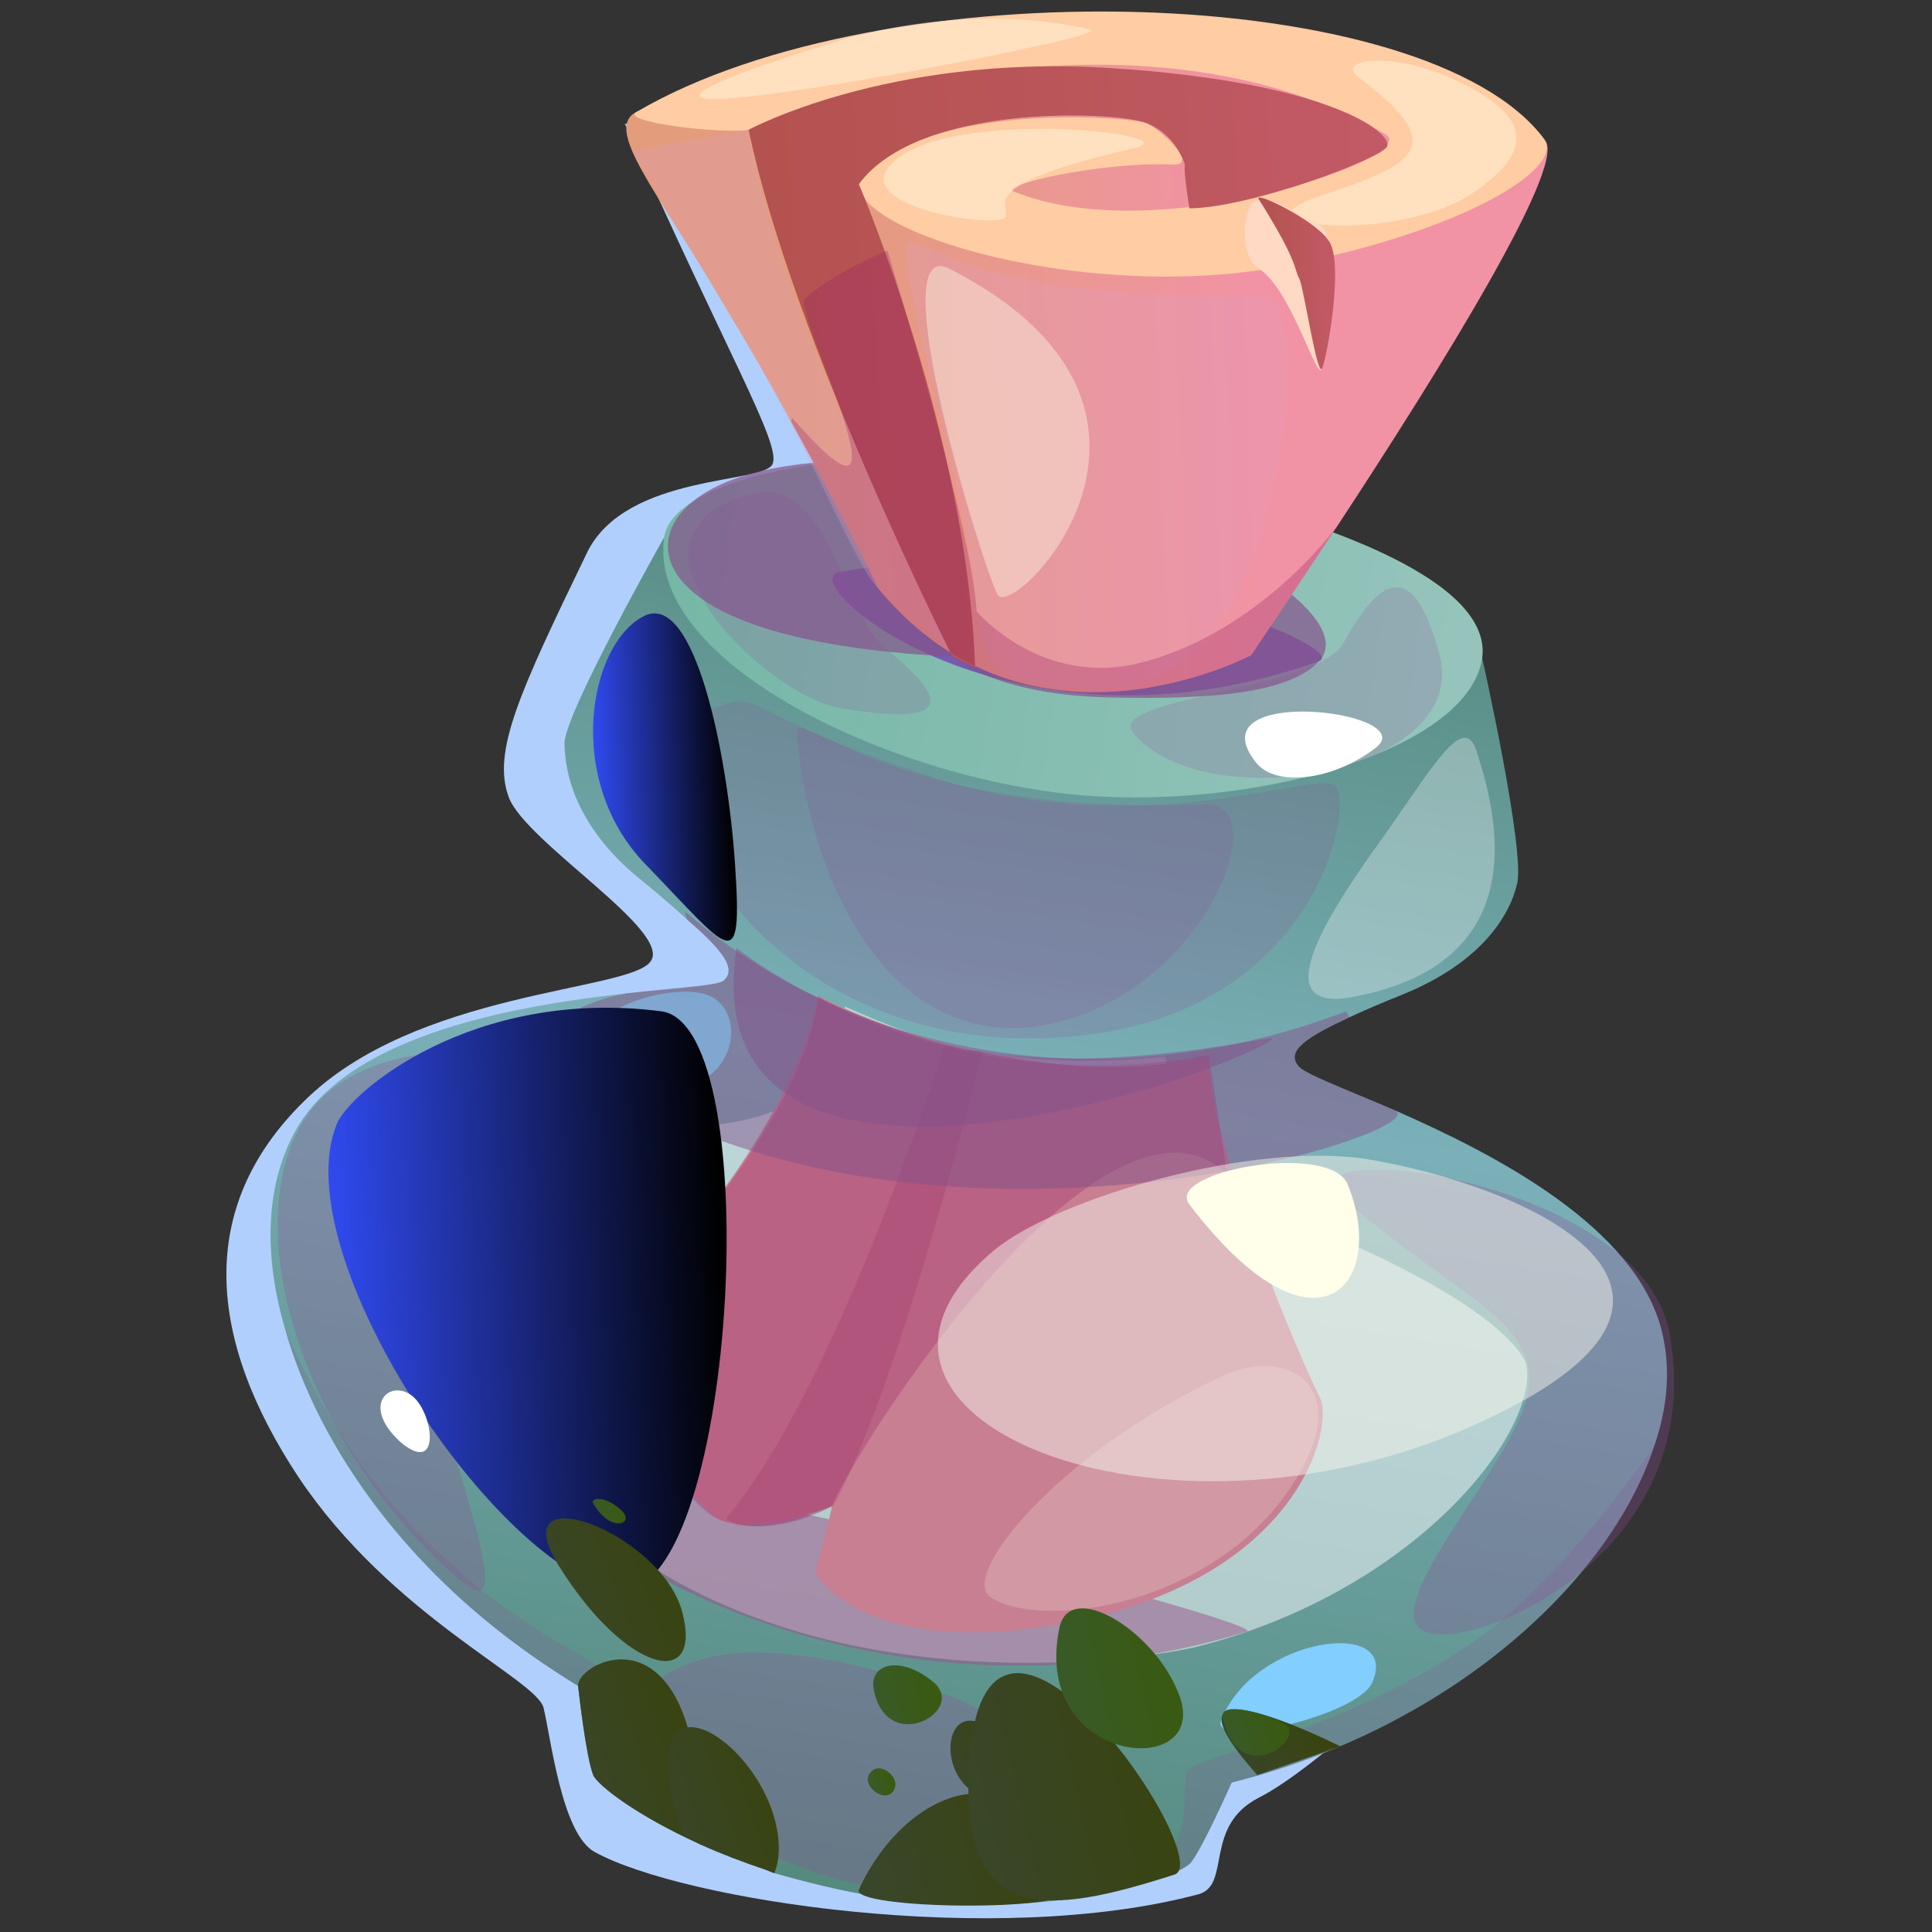 <svg version="1.2" xmlns="http://www.w3.org/2000/svg" viewBox="0 0 128 128" width="128" height="128"><rect x="0" y="0" width="128" height="128" fill="#333333" stroke="none"/><defs><linearGradient id="bottle_P" gradientUnits="userSpaceOnUse"/><linearGradient id="bottle_g1" x2="1" href="#bottle_P" gradientTransform="matrix(21.364,-128.918,127.857,21.188,-1.037,145.61)"><stop offset=".15" stop-color="#4d8373"/><stop offset=".64" stop-color="#7bb0b9"/><stop offset="1" stop-color="#4b8070"/></linearGradient><linearGradient id="bottle_g2" x2="1" href="#bottle_P" gradientTransform="matrix(54.127,8.03,-3.172,21.377,45.304,27.048)"><stop stop-color="#75b7a6"/><stop offset=".99" stop-color="#96c4bc"/></linearGradient><linearGradient id="bottle_g3" x2="1" href="#bottle_P" gradientTransform="matrix(29.015,-1.061,.738,20.181,53.069,4.162)"><stop stop-color="#e39c7c"/><stop offset="1" stop-color="#f193a4"/></linearGradient><linearGradient id="bottle_g4" x2="1" href="#bottle_P" gradientTransform="matrix(42.219,-1.544,1.448,39.617,49.507,5.107)"><stop stop-color="#b3524f"/><stop offset="1" stop-color="#c25a66"/></linearGradient><linearGradient id="bottle_g5" x2="1" href="#bottle_P" gradientTransform="matrix(4.935,-0.18,.422,11.554,83.338,13.067)"><stop stop-color="#b3524f"/><stop offset="1" stop-color="#c25a66"/></linearGradient><linearGradient id="bottle_g6" x2="1" href="#bottle_P" gradientTransform="matrix(9.104,-0.333,.799,21.862,39.009,40.771)"><stop stop-color="#304af0"/><stop offset=".99"/></linearGradient><linearGradient id="bottle_g7" x2="1" href="#bottle_P" gradientTransform="matrix(26.247,-0.96,1.411,38.583,21.365,67.442)"><stop stop-color="#304af0"/><stop offset=".99"/></linearGradient><linearGradient id="bottle_g8" x2="1" href="#bottle_P" gradientTransform="matrix(10.4,-3.479,5.573,16.659,34.347,109.511)"><stop stop-color="#39462c"/><stop offset="1" stop-color="#39430b"/></linearGradient><linearGradient id="bottle_g9" x2="1" href="#bottle_P" gradientTransform="matrix(5.734,-1.918,2.187,6.536,61.391,114.341)"><stop stop-color="#39462c"/><stop offset="1" stop-color="#39430b"/></linearGradient><linearGradient id="bottle_g10" x2="1" href="#bottle_P" gradientTransform="matrix(15.059,-3.473,1.887,8.183,55.572,120.211)"><stop stop-color="#39462c"/><stop offset="1" stop-color="#39430b"/></linearGradient><linearGradient id="bottle_g11" x2="1" href="#bottle_P" gradientTransform="matrix(17.544,-4.046,4.19,18.169,60.415,111.452)"><stop stop-color="#39462c"/><stop offset="1" stop-color="#39430b"/></linearGradient><linearGradient id="bottle_g12" x2="1" href="#bottle_P" gradientTransform="matrix(9.096,-3.043,4.207,12.574,41.275,114.499)"><stop stop-color="#39462c"/><stop offset="1" stop-color="#39430b"/></linearGradient><linearGradient id="bottle_g13" x2="1" href="#bottle_P" gradientTransform="matrix(11.725,-2.832,4.712,12.127,32.582,100.695)"><stop stop-color="#39462c"/><stop offset="1" stop-color="#39430b"/></linearGradient><linearGradient id="bottle_g14" x2="1" href="#bottle_P" gradientTransform="matrix(8.287,-2.772,1.554,4.646,79.979,114.391)"><stop stop-color="#39462c"/><stop offset="1" stop-color="#39430b"/></linearGradient><linearGradient id="bottle_g15" x2="1" href="#bottle_P" gradientTransform="matrix(2.578,-0.623,.734,1.888,38.7,99.471)"><stop stop-color="#395a2c"/><stop offset="1" stop-color="#395a0b"/></linearGradient><linearGradient id="bottle_g16" x2="1" href="#bottle_P" gradientTransform="matrix(2.098,-0.702,.711,2.125,57.017,117.349)"><stop stop-color="#395a2c"/><stop offset="1" stop-color="#395a0b"/></linearGradient><linearGradient id="bottle_g17" x2="1" href="#bottle_P" gradientTransform="matrix(5.36,-1.236,1.036,4.491,56.909,110.647)"><stop stop-color="#395a2c"/><stop offset="1" stop-color="#395a0b"/></linearGradient><linearGradient id="bottle_g18" x2="1" href="#bottle_P" gradientTransform="matrix(10.568,-2.437,2.547,11.043,67.651,106.906)"><stop stop-color="#395a2c"/><stop offset="1" stop-color="#395a0b"/></linearGradient><linearGradient id="bottle_g19" x2="1" href="#bottle_P" gradientTransform="matrix(4.828,-1.615,1.141,3.411,80.276,113.841)"><stop stop-color="#395a2c"/><stop offset="1" stop-color="#395a0b"/></linearGradient></defs><style>.bottle_a{fill:#b1cffc}.bottle_b{fill:url(#bottle_g1)}.bottle_c{opacity:.5;mix-blend-mode:soft-light;fill:#fff}.bottle_d{fill:url(#bottle_g2)}.bottle_e{opacity:.9;mix-blend-mode:multiply;fill:#7650b2}.bottle_f{opacity:.7;mix-blend-mode:multiply;fill:#85538b}.bottle_g{fill:url(#bottle_g3)}.bottle_h{opacity:.5;mix-blend-mode:multiply;fill:#9a538b}.bottle_i{fill:#c77f91}.bottle_j{fill:#ffcca3}.bottle_k{opacity:.2;mix-blend-mode:multiply;fill:#904f98}.bottle_l{opacity:.3;mix-blend-mode:multiply;fill:#e09abb}.bottle_m{fill:url(#bottle_g4)}.bottle_n{opacity:.2;mix-blend-mode:multiply;fill:#972066}.bottle_o{opacity:.4;mix-blend-mode:soft-light;fill:#ffffea}.bottle_p{fill:#ffd9c3}.bottle_q{fill:url(#bottle_g5)}.bottle_r{opacity:.3;mix-blend-mode:multiply;fill:#972066}.bottle_s{opacity:.2;mix-blend-mode:soft-light;fill:#ffffea}.bottle_t{fill:#fff}.bottle_u{opacity:.3;mix-blend-mode:soft-light;fill:#fff}.bottle_v{mix-blend-mode:screen;fill:url(#bottle_g6)}.bottle_w{opacity:.5;mix-blend-mode:multiply;fill:#85538b}.bottle_x{opacity:.3;mix-blend-mode:multiply;fill:#904f98}.bottle_y{opacity:.5;mix-blend-mode:soft-light;fill:#81ceff}.bottle_z{opacity:.5;mix-blend-mode:soft-light;fill:#f6f4ea}.bottle_A{fill:#ffffea}.bottle_B{mix-blend-mode:soft-light;fill:#81ceff}.bottle_C{mix-blend-mode:screen;fill:url(#bottle_g7)}.bottle_D{fill:url(#bottle_g8)}.bottle_E{fill:url(#bottle_g9)}.bottle_F{fill:url(#bottle_g10)}.bottle_G{fill:url(#bottle_g11)}.bottle_H{fill:url(#bottle_g12)}.bottle_I{fill:url(#bottle_g13)}.bottle_J{fill:url(#bottle_g14)}.bottle_K{fill:url(#bottle_g15)}.bottle_L{fill:url(#bottle_g16)}.bottle_M{fill:url(#bottle_g17)}.bottle_N{fill:url(#bottle_g18)}.bottle_O{fill:url(#bottle_g19)}</style><path fill-rule="evenodd" class="bottle_a" d="m41.4 8.2c6.7 15.1 10.3 21.1 9.8 22.5-0.4 1.4-9.7 0.6-12.3 5.9-4.5 9.3-6.3 13.2-5.2 16.2 1.1 3 10.9 8.9 9.4 10.9-1.4 2-15.6 1.9-23 9.3-7.1 7-6.4 15.7-0.3 24.9 6.1 9.1 15.6 13.3 16.2 15.2 0.5 2 1.2 8.4 3.4 9.6 5.8 3.2 26.5 6.4 40 2.8 2.2-0.6 0.3-4.5 4-6.4 3.8-1.9 11.8-9.6 11.8-9.6l-36.6-101.6z"/><path fill-rule="evenodd" class="bottle_b" d="m109.6 95.8c-3 9.1-13.6 18.7-28 22.3 0 0-1.9 4.3-2.7 5.3-0.6 0.7-3.9 1.9-8.8 2.5-3.3 0.4-7.4 0.4-11.8-0.2-2.5-0.4-4.9-1-7-1.6q-0.3-0.1-0.5-0.2-2.4-0.8-4.4-1.7-0.5-0.3-1-0.5c-3.6-1.7-5.8-3.5-6.1-4.1-0.5-1.3-1-5.9-1-5.9q-3.1-1.9-5.7-4c-7.1-5.7-11.8-12.9-13.7-19.6-1.5-5.1-1.3-9.8 0.8-13.4 3.7-6.3 14.8-8.1 21.9-8.9 3.4-0.3 5.8-0.5 6.3-0.8 1-0.8-0.1-2.1-2.4-4.1q-1.2-1.1-2.9-2.5c-4.3-3.4-5.2-7-5.2-9.2 0.1-2.1 6.6-13.6 6.6-13.6l54.2 8c0 0 2.9 12.9 2.3 15-0.5 2.1-2.4 5.2-7.6 7.3q-2 0.8-3.5 1.5c-2.8 1.3-4.2 2.2-3.4 3.2 0.3 0.5 3 1.5 6.5 3 6.6 2.9 15.9 7.7 17.6 14.6 0.6 2.4 0.4 5-0.5 7.6z"/><path fill-rule="evenodd" class="bottle_c" d="m43 103.7c-12.8-7.7-17.6-20.3-15.3-24.3 0.1-0.1 1.9-2.9 15-4.4q1.2-0.1 2.2-0.2c3.8-0.4 6.1-0.6 8.5-2.4 1.2-0.9 2.1-4.6 2.6-5.7 3.5 1.5 9.5 4.5 21.2 3.3 0.3 1.3 0.5 5 1.4 6.2 1.7 2.3 3.8 3.2 7.4 4.7q1.3 0.6 2.8 1.2c11.4 5 12.2 8.1 12.3 8.2 1 4.4-7.2 15.1-21.8 18.8-2.8 0.7-21.8 3.8-36.3-5.4z"/><path fill-rule="evenodd" class="bottle_d" d="m44 35.6c-1.1 7.9 13.4 15.1 25.2 16.8 11.8 1.8 28-2.2 29-8.8 0.9-6.6-17.8-11.3-28.2-12.9-10.4-1.5-25.3 0.3-26 4.9z"/><path fill-rule="evenodd" class="bottle_e" d="m55.6 37.9c-3.2 0.6 11.3 13.2 31.8 5.9 2.3-0.9-16.9-8.7-31.8-5.9z"/><path fill-rule="evenodd" class="bottle_f" d="m63.1 43.5c-18.4-0.9-20.6-6.6-17.9-9.6 4.6-5.3 21.9-3.7 30.8 0.1 8.9 3.8 13.3 7.7 11.4 9.8-1.9 2-6.5 2.6-14.1 2.4-7.5-0.2-10.2-2.7-10.2-2.7z"/><path fill-rule="evenodd" class="bottle_g" d="m88.7 34.7q0 0 0 0c-3.3 5-5.8 8.7-5.8 8.7 0 0-14.6 7.8-24.7-4.4 0 0-2.1-4.4-5.8-11.1-1.3-2.4-2.8-5-4.5-7.8-4.3-7.4-8-11.6-5.7-12.7 2.3-1.1 32.6-8.9 60 1.8 2.2 0.9-7 15.6-13.5 25.5z"/><path fill-rule="evenodd" class="bottle_h" d="m37.4 98.3c-3.8 1 18 18.1 45.2 9.8 1.8-0.5-39.4-11.3-45.2-9.8z"/><path fill-rule="evenodd" class="bottle_i" d="m70.2 107.6c-13.1 2.3-16.2-3.4-16.2-3.4 0 0 1.2-4.4 1.1-4.4-0.7 0.3-5 1.7-7.1 1q-0.4-0.1-0.6-0.3c-6.4-5.5-6.3-13.8-6.3-13.8 11.9-11.8 13.1-20.7 13.1-20.7q3.1 1.5 5.9 2.4 2.7 0.9 5 1.3c9.5 2.1 15 0.2 15 0.2-0.1 5.9 6.3 20.7 7.3 22.6 1.1 1.8-1.2 12.3-17.2 15.1z"/><path fill-rule="evenodd" class="bottle_j" d="m49.6 8.6c0 0 24.5-9.9 42.2 0.3 2.5 1.4-15 7.7-24.6 3.8-1.2-0.4 5.7-2 10.5-1.8 1.9 0.1-1.1-2.6-1.9-2.8-3.6-0.6-14-0.8-18.4 3.2-3.6 3.3 14 9.2 28.3 6.2 11.1-2.2 18-6.3 16.6-8.3-7.8-10.4-43.7-11.4-60.1-1.8-1.3 0.7 5.8 1.5 7.4 1.2z"/><path fill-rule="evenodd" class="bottle_k" d="m50 32.7c-10.5 2.5 0.6 13.3 5.6 14.2 9.3 1.6 5.8-1.7 3-4-2.7-2.4-3.8-11.3-8.6-10.2z"/><path fill-rule="evenodd" class="bottle_k" d="m75.1 48.6c4.9 5.7 22.2 2.6 20.3-5.1-2-7.7-4.6-4.1-6.4-0.9-1.8 3.2-15.9 3.6-13.9 6z"/><path fill-rule="evenodd" class="bottle_l" d="m49.6 8.6c2.3 14.4 14.4 35.3 14.4 35.3 0 0-4.1-3.2-5.8-4.9-1.7-1.7-4.4-9.3-10.3-18.9-5.8-9.7-6-10.1-6-10.1z"/><path fill-rule="evenodd" class="bottle_m" d="m91.9 9.7c-0.3 0.8-9.2 4.1-13.1 4.1 0 0-0.4-2.4-0.3-2.9 0 0-0.6-2.1-2.7-2.8-2.1-0.7-14.9-1.3-18.9 4.1 0 0 7.2 16.7 7.7 32l-1.5-0.7c0 0-10.6-21-13.5-34.9 0 0 9.2-5 23.8-4.1 14.6 0.9 18.9 4.3 18.5 5.2z"/><path fill-rule="evenodd" class="bottle_n" d="m65.1 69.7c-2.3 9-6.4 23.7-9.9 30.1q0 0-0.1 0c-5.1 2.3-7 0.9-7 0.8 5.6-6.6 11.4-21.8 14.5-31.4 1.8 0.6 0.9 0.2 2.5 0.5z"/><path fill-rule="evenodd" class="bottle_l" d="m83.4 19.5c-18.8 0.7-22.6-4.3-23.3-3.2-0.7 1.1 3.9 16.6 4.3 21.4 0.3 4.7 1.3 6.7 2.4 7 1.1 0.3 8.7 3 13.4-2.5 4.8-5.5 7-22.9 3.2-22.7z"/><path fill-rule="evenodd" class="bottle_o" d="m90.1 5.2c6 4.5 3.7 5.7-2.7 7.8-6.3 2.1 5.1 3.1 10-0.1 4.9-3.2 3.4-5.5-0.8-7.5-4.2-2.1-8.4-1.5-6.5-0.2z"/><path fill-rule="evenodd" class="bottle_o" d="m75.2 9.8c-10.8 2.5-8.2 3.7-8.6 4.6-0.5 0.8-11.4-0.8-7-4 4.4-3.2 19.3-1.5 15.6-0.6z"/><path fill-rule="evenodd" class="bottle_o" d="m46.6 6.5c2.8 0.6 26.8-4.1 25.7-4.5-1.1-0.4-8.4-1.8-16.7 0.7-8.3 2.5-10 3.6-9 3.8z"/><path fill-rule="evenodd" class="bottle_p" d="m83.4 17.8c2.2 1.4 3.9 7.7 4.2 6.6 0.3-1.1 1.5-8.6-0.2-9.5-1.6-0.8-3.9-2.5-4.6-1.2-0.6 1.3-0.4 3.5 0.6 4.1z"/><path fill-rule="evenodd" class="bottle_q" d="m83.4 13.2c2.7 4.3 2.3 4.6 2.7 5.3 0.3 0.7 1.2 6.7 1.5 5.9 0.3-0.7 1.5-7.1 0.4-8.5-1-1.4-5-3.3-4.6-2.7z"/><path fill-rule="evenodd" class="bottle_r" d="m88.7 34.7c-3.3 5-5.8 8.7-5.8 8.7 0 0-14.6 7.8-24.7-4.4 0 0-2.1-4.4-5.8-11.1l0.1-0.2c8.8 10.1 0-7.2 0.8-7.9 2-1.8 5.5-3.2 5.5-3.2 0 0 5.7 18.8 5.9 23.9 0 0 4.3 5.1 10.9 3.4 5.6-1.4 10.5-5.7 13.1-9.2z"/><path fill-rule="evenodd" class="bottle_o" d="m62.9 17.8c18.2 9.3 4.2 23.4 3.2 21.6-1-1.8-7.8-23.9-3.2-21.6z"/><path fill-rule="evenodd" class="bottle_r" d="m81.3 77.8c-7.8-7.5-23.9 16.8-26.2 22 0 0-3.5 2.1-7.1 1-3.6-1-8.1-11.9-6.3-14.2 1.9-2.2 11.8-13 12.5-20.6 0 0 10.6 6.7 25.9 3.9z"/><path fill-rule="evenodd" class="bottle_s" d="m80.9 91.2c-11 5.2-17.3 13.2-15.3 14.6 3 2.1 13.7 0.9 19.3-6.4 5.5-7.3 0.6-10.4-4-8.2z"/><path fill-rule="evenodd" class="bottle_k" d="m47.3 46.9c-6.8 2.6 1.1 21.6 20.5 21.9 19.5 0.2 22.1-15.9 20.6-16.8-1.5-0.9-13 3.9-26.6-0.5-13.5-4.4-10.9-5.9-14.5-4.6z"/><path fill-rule="evenodd" class="bottle_t" d="m83.2 50.5c1.3 1.7 5.2 1.2 8-1 2.9-2.4-12.1-4.2-8 1z"/><path fill-rule="evenodd" class="bottle_u" d="m97.8 49.7c3.5 10.4-0.9 14.9-7.9 16.3-7 1.5-0.8-7 2.2-11.2 3-4.3 4.9-7.5 5.7-5.1z"/><path fill-rule="evenodd" class="bottle_v" d="m42.7 40.8c-3.7 1.8-5.4 11 0.2 16.6 5.5 5.7 6.3 7.4 5.8-0.1-0.5-7.5-2.7-18.1-6-16.5z"/><path fill-rule="evenodd" class="bottle_k" d="m52.8 48.7c1.1 11.8 7.7 22.3 18.4 18.7 9.1-3 13.2-14.3 8.6-14.1-21.7 0.8-27.3-7.1-27-4.6z"/><path fill-rule="evenodd" class="bottle_w" d="m41.6 72.8c-8.1-4.5-3.6-6.3 0-7 3.4-0.4 5.8-0.5 6.3-0.8 1-0.8-0.1-2.1-2.4-4.1-0.1-0.3-0.1-0.5-0.1-0.5 10.3 8.9 26.7 13.1 43.8 6.6q0 0 0.2 0.4c-2.8 1.3-4.2 2.2-3.4 3.2 0.3 0.5 3 1.5 6.5 3q0 0.1 0.1 0.1c0.8 1.9-29.6 10.9-51-0.9z"/><path fill-rule="evenodd" class="bottle_w" d="m48.8 62.8c-1.5 9.9 5.9 12.2 14.1 11.8 11.4-0.7 22.4-5.8 21.3-5.8-1 0-12.5 2.7-21.6 0.4-9.1-2.4-13.8-6.4-13.8-6.4z"/><path fill-rule="evenodd" class="bottle_x" d="m45.1 119.7c19 12.2 32.6 2.2 31.1 0.8-1.5-1.4-12.6-10.5-25.6-11-7.5-0.4-12.8 5.4-5.5 10.2z"/><path fill-rule="evenodd" class="bottle_x" d="m89.2 79.6c7.5 6.4 12.4 7.8 12.1 12.2-0.3 4.4-9.7 14-7.2 16.1 2.5 2.1 19.3-4.6 16.5-19.6-1.9-10.4-26.9-13.3-21.4-8.7z"/><path fill-rule="evenodd" class="bottle_x" d="m42.1 72.4c2.8 3.8-14.2 2.5-15.2 8.1-1.2 7.1 9 28.7 3.7 24.3-9.6-8.1-14.7-21.8-11-29.6 4.2-9.1 21.1-4.7 22.5-2.8z"/><path fill-rule="evenodd" class="bottle_y" d="m42.1 71.5c5.7 2.3 7.8-3.5 5.3-5.3-2.5-1.9-13.3 2-5.3 5.3z"/><path fill-rule="evenodd" class="bottle_z" d="m65.9 82.8c-13.2 11 11 21 31.8 11.6 19.6-8.8 3.2-15.9-7.1-17.6-7.5-1.2-20.4 2.5-24.7 6z"/><path fill-rule="evenodd" class="bottle_A" d="m78.8 79.8c8.3 10.9 13.2 5.4 10.5-1.3-1.1-2.9-12.2-0.9-10.5 1.3z"/><path fill-rule="evenodd" class="bottle_B" d="m80.9 114c-0.7 1.9 9-0.3 10-2.5 2-4.4-7.9-3.1-10 2.5z"/><path fill-rule="evenodd" class="bottle_k" d="m50.6 123.6l0.2 0.3c-6.7-2.2-11.1-5.4-11.5-6.3-0.5-1.3-1-5.9-1-5.9-10.3-6.2-17-15.3-19.4-23.6 7.7 17.9 21.7 21.9 21.8 23.1 0 1.2-0.9 4.9-0.1 6.1 0.9 1.5 10 6.3 10 6.3z"/><path fill-rule="evenodd" class="bottle_k" d="m109.6 95.8c-3 9.1-13.6 18.7-28 22.3 0 0-1.9 4.3-2.7 5.3-0.6 0.7-3.9 1.9-8.8 2.5 1.4-0.9 6.2-1.6 7.1-2.6 1.9-2.4 1-5.5 1.5-6 1.1-1.2 10-2.3 19.3-8.8 4.9-3.5 10-10.4 11.6-12.7z"/><path fill-rule="evenodd" class="bottle_C" d="m22.3 74.5c-3.5 8.7 10.8 29.7 18.6 30.8 7.8 1.2 10.1-37.4 2.9-38.3-12.5-1.6-20.7 5.4-21.5 7.5z"/><path fill-rule="evenodd" class="bottle_t" d="m26.6 95.6c2.7 2.2 2.1-2.2 0.6-3.2-1.5-1-3.3 0.8-0.6 3.2z"/><path fill-rule="evenodd" class="bottle_D" d="m46.4 122.2c-4.2-1.9-6.8-3.9-7.1-4.6-0.5-1.3-1-5.9-1-5.9-0.1-1.7 8.3-5.9 8.1 10.5z"/><path fill-rule="evenodd" class="bottle_E" d="m65.8 114.7c-3.2-2.6-3.9 2.8-1 4.2 2.7 1.5 4.5-1.4 1-4.2z"/><path fill-rule="evenodd" class="bottle_F" d="m70.8 125.2c-2.6-9.9-10.7-7-13.9 0-0.5 1.3 14.3 1.5 13.9 0z"/><path fill-rule="evenodd" class="bottle_G" d="m77.8 124.2c3-0.9-12.7-24.1-13.6-7.2-0.6 10.6 5.2 9.9 13.6 7.2z"/><path fill-rule="evenodd" class="bottle_H" d="m51.6 122.4q0 1-0.3 1.7-0.3-0.1-0.5-0.2-2.4-0.8-4.4-1.7-0.5-0.3-1-0.5c-0.5-1.1-0.9-2.4-1.1-4-0.8-7.1 7.2-1.3 7.3 4.7z"/><path fill-rule="evenodd" class="bottle_I" d="m37 103.7c4.4 7.1 9.6 8.4 8.2 3.1-1.4-5.3-12-9.2-8.2-3.1z"/><path fill-rule="evenodd" class="bottle_J" d="m83.3 117.6c-7.6-8.5 5.5-1.9 5.5-1.9z"/><path fill-rule="evenodd" class="bottle_K" d="m39.3 99.6c1.2 2.1 2.9 1.3 1.8 0.4-1-0.9-2-0.8-1.8-0.4z"/><path fill-rule="evenodd" class="bottle_L" d="m57.8 117.3c-1.1 0.9 1.1 2.5 1.5 1.1 0.2-0.7-0.9-1.6-1.5-1.1z"/><path fill-rule="evenodd" class="bottle_M" d="m57.9 112c0.9 4.3 6.1 1.4 4-0.5-2.2-1.9-4.4-1.3-4 0.5z"/><path fill-rule="evenodd" class="bottle_N" d="m70.2 107.8c-2 9.4 10.5 10.2 7.8 4.2-1.7-4.1-7.1-7.3-7.8-4.2z"/><path fill-rule="evenodd" class="bottle_O" d="m81 113.8c1.1 4.9 5.7 1.3 4.1 0.4-1.6-0.8-4.3-1.5-4.1-0.4z"/></svg>